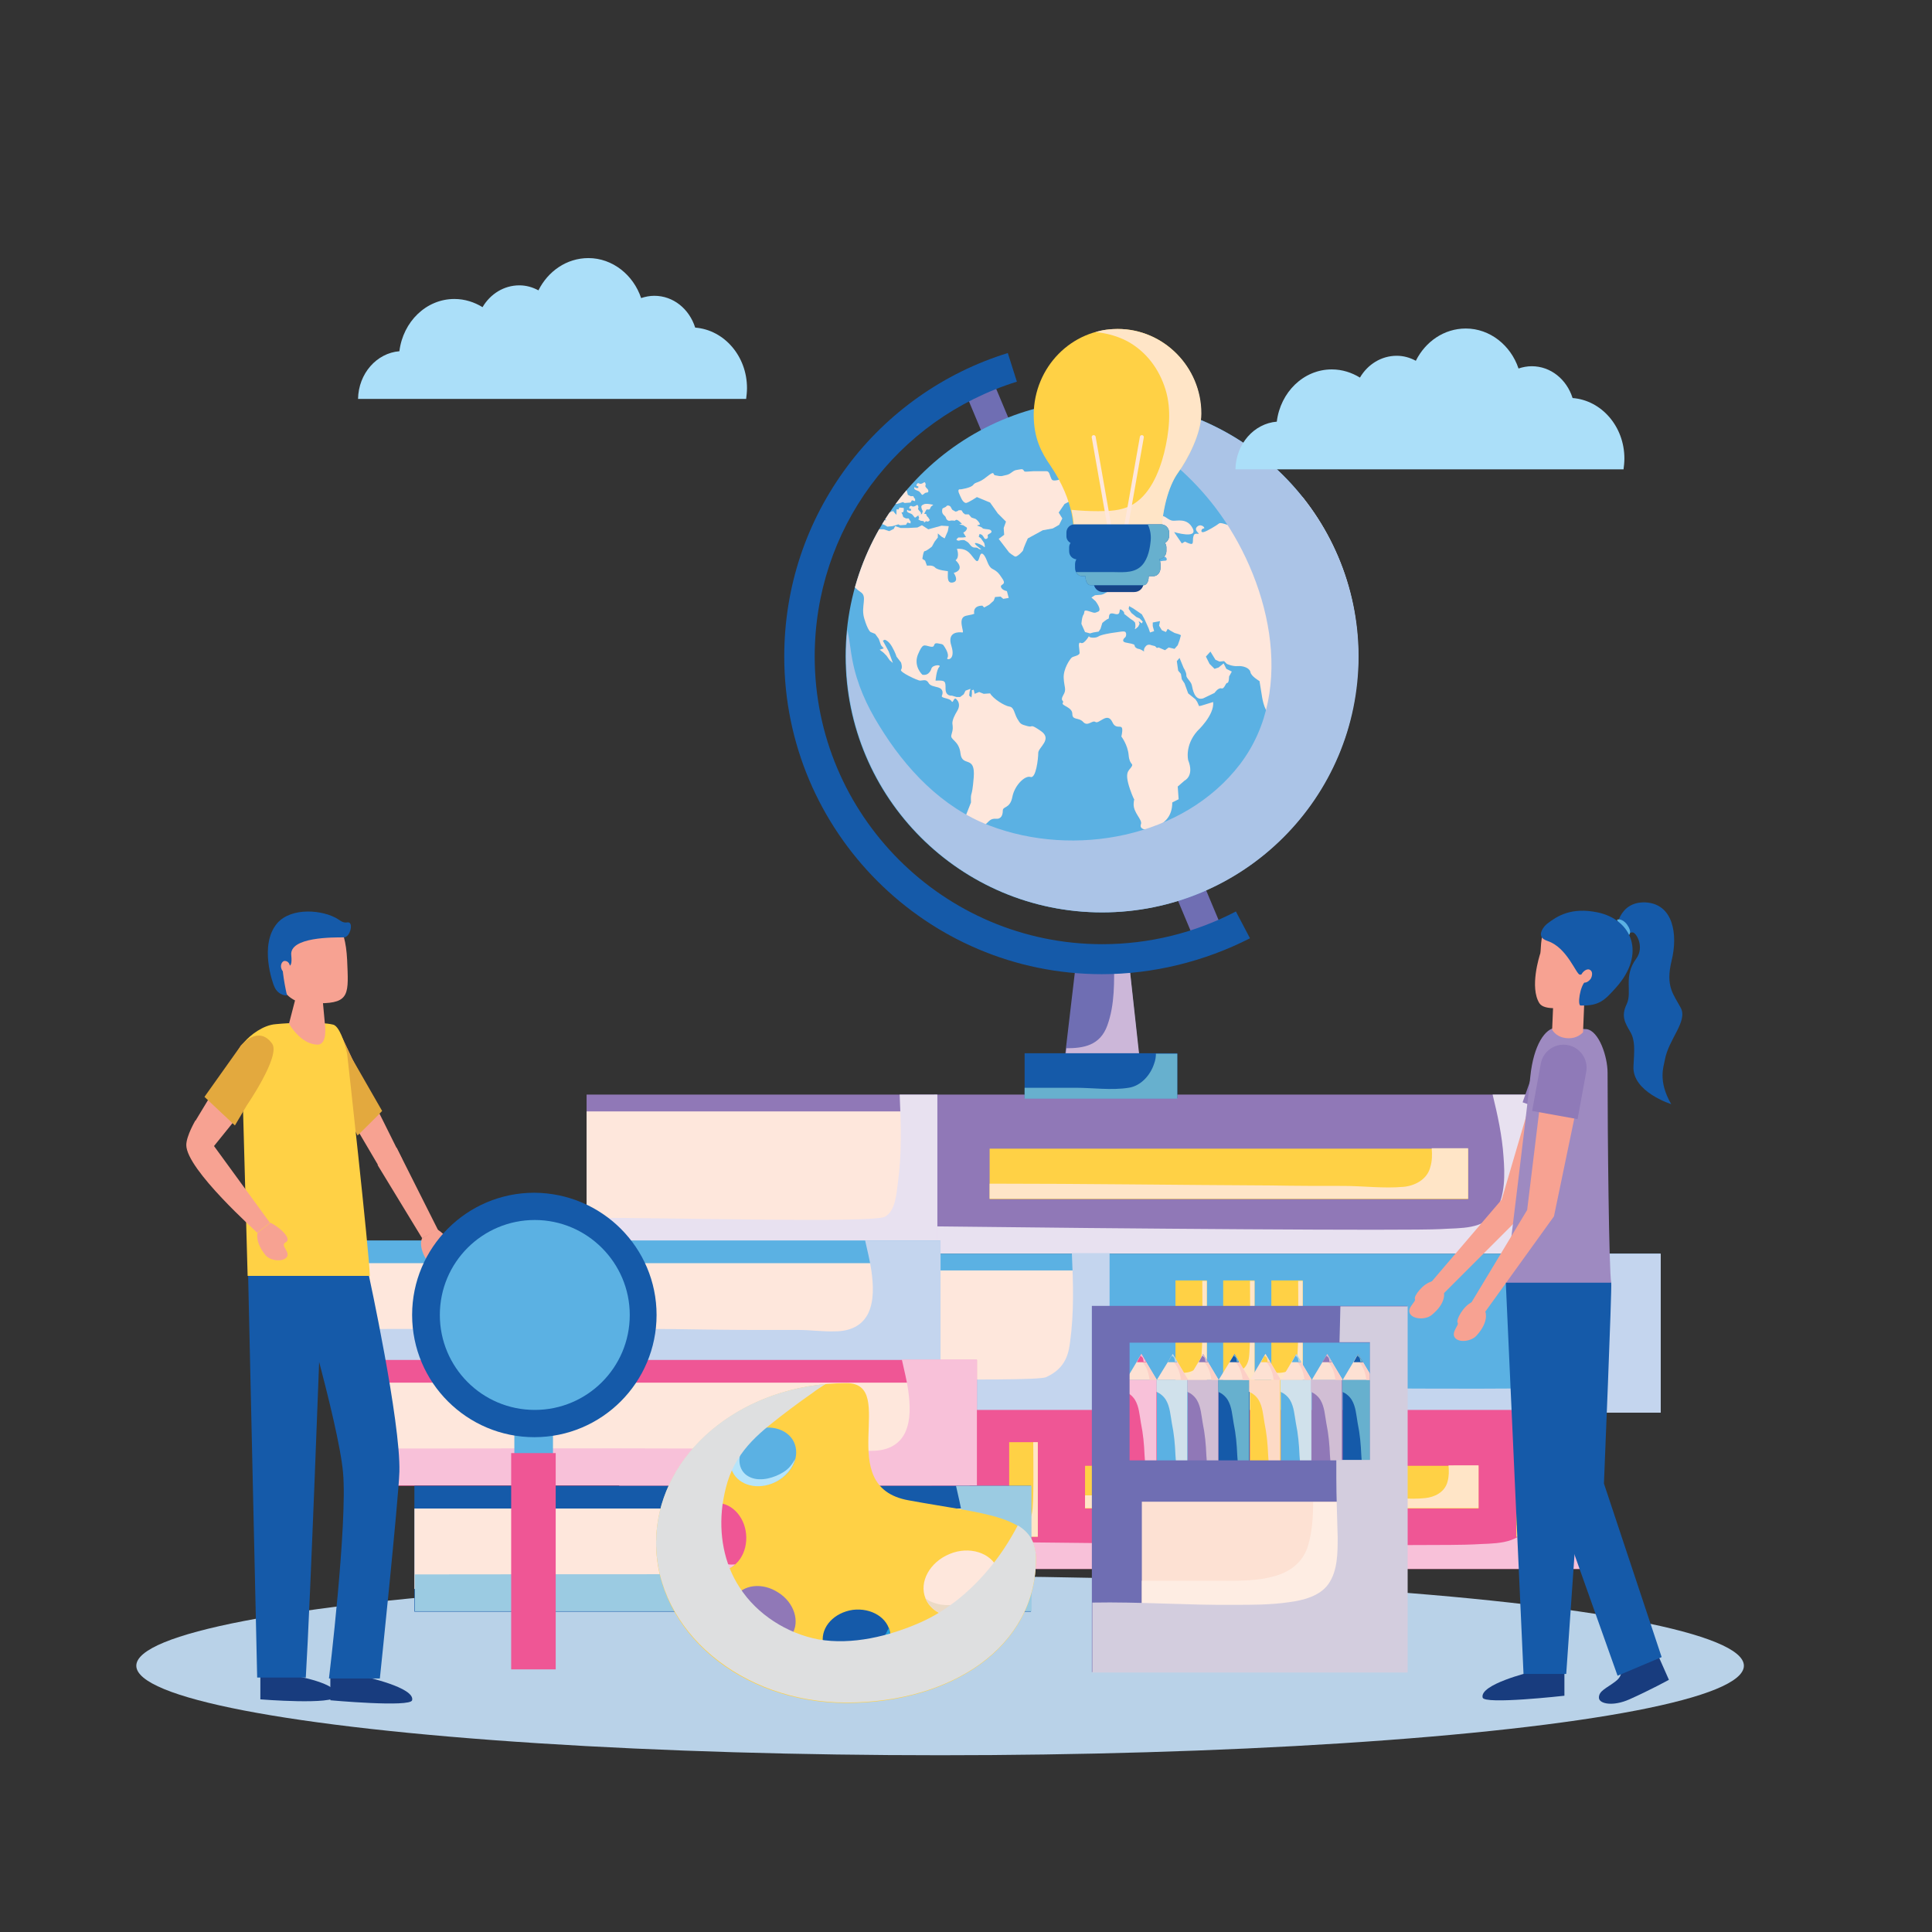 <?xml version="1.0" encoding="utf-8"?>
<!-- Generator: Adobe Illustrator 27.1.1, SVG Export Plug-In . SVG Version: 6.00 Build 0)  -->
<svg version="1.1" id="Capa_1" xmlns="http://www.w3.org/2000/svg" xmlns:xlink="http://www.w3.org/1999/xlink" x="0px" y="0px"
	 viewBox="0 0 425.2 425.2" style="enable-background:new 0 0 425.2 425.2;" xml:space="preserve">
<rect x="0" y="0" width="425.2" height="425.2" fill="#333333" stroke="none"/>
<style type="text/css">
	.st0{fill:#B9D2E8;}
	.st1{fill:#9078B7;}
	.st2{fill:#E8E1F0;}
	.st3{fill:#FFD145;}
	.st4{fill:#FFE5C7;}
	.st5{fill:#FEE7DC;}
	.st6{fill:#5BB1E3;}
	.st7{fill:#C4D5EE;}
	.st8{fill:#EF5695;}
	.st9{fill:#F8C1D9;}
	.st10{fill:#155AA9;}
	.st11{fill:#9BCBE2;}
	.st12{fill:#183C7E;}
	.st13{fill:#F7A292;}
	.st14{fill:#E3A93E;}
	.st15{fill:#8F7AB8;}
	.st16{fill:#9E8AC1;}
	.st17{fill:#6F6EB3;}
	.st18{fill:#CCB7D9;}
	.st19{clip-path:url(#SVGID_00000076586971766436820170000015967814140432964538_);}
	.st20{fill:#67B0CE;}
	.st21{fill:#ABC4E7;}
	.st22{fill:#164488;}
	.st23{fill:none;stroke:#FEE7DC;stroke-width:0.874;stroke-linecap:round;stroke-linejoin:round;stroke-miterlimit:10;}
	.st24{fill:#EBDAC6;}
	.st25{fill:#B6E4FA;}
	.st26{fill:#F9C5DC;}
	.st27{fill:#D2ACD1;}
	.st28{fill:#249FDA;}
	.st29{fill:#DEDFE0;}
	.st30{fill:#FDE1D3;}
	.st31{fill:#FCCFC6;}
	.st32{fill:#6B9DC1;}
	.st33{fill:#D0E1EB;}
	.st34{fill:#B3D7E9;}
	.st35{fill:#D1BED4;}
	.st36{fill:#FDDAC6;}
	.st37{fill:#FEEDE3;}
	.st38{fill:#D3CDDE;}
	.st39{fill:#ABDFF9;}
</style>
<g>
	<ellipse class="st0" cx="206.9" cy="366.6" rx="176.9" ry="19.7"/>
	<g>
		<g>
			<g>
				<g>
					<rect x="205.6" y="240.9" class="st1" width="139.4" height="35"/>
					<path class="st2" d="M328.5,240.9c1.1,4.5,2.1,9.1,2.4,13.7c0.3,3.8,0.4,8.5-1.7,11.9c-2.6,4.2-7.7,3.7-12.1,4
						c-7,0.4-70.7-0.1-111.5-0.6v6h139.4v-35H328.5z"/>
				</g>
				<g>
					<rect x="217.8" y="252.8" class="st3" width="105.3" height="11.1"/>
					<path class="st4" d="M315.1,252.8c0.1,1.3,0.1,2.7-0.3,4c-0.7,2.9-3.6,4.2-5.9,4.4c-4.4,0.4-8.9-0.2-13.2-0.2
						c-5.3,0-10.5,0-15.8-0.1c-20.7-0.1-41.4-0.4-62.1-0.4v3.3h105.3v-11.1H315.1z"/>
				</g>
				<rect x="129.1" y="240.9" class="st1" width="77.1" height="35"/>
				<rect x="129.1" y="244.6" class="st5" width="72.5" height="27.6"/>
				<path class="st2" d="M198,240.9c0.3,6.5,0.5,13-0.4,19.5c-0.3,2.2-0.5,6.2-2.9,7.4c-2.7,1.4-46.7,0.2-65.5,0.2v7.9h77.1v-35H198
					z"/>
			</g>
			<g>
				<g>
					<rect x="242.2" y="275.9" class="st6" width="123.2" height="35"/>
					<path class="st7" d="M349,275.9c1.1,4.5,2.1,9.1,2.4,13.7c0.3,3.8,0.4,8.5-1.7,11.9c-2.6,4.2-7.7,3.7-12.1,4
						c-6.1,0.3-55.7,0-95.3-0.4v5.8h123.2v-35H349z"/>
				</g>
				<g>
					<g>
						<rect x="258.7" y="281.8" class="st3" width="6.9" height="23"/>
						<path class="st4" d="M264.6,281.8c0,3.4,0.2,15.2-0.3,17.4c-0.7,2.9-3.1,3.1-5.6,2.9v2.8h6.9v-23H264.6z"/>
					</g>
					<g>
						<rect x="269.2" y="281.8" class="st3" width="6.9" height="23"/>
						<path class="st4" d="M275.1,281.8c0,3.4,0.2,15.2-0.3,17.4c-0.7,2.9-3.1,3.1-5.6,2.9v2.8h6.9v-23H275.1z"/>
					</g>
					<g>
						<rect x="279.8" y="281.8" class="st3" width="6.9" height="23"/>
						<path class="st4" d="M285.7,281.8c0,3.4,0.2,15.2-0.3,17.4c-0.7,2.9-3.1,3.1-5.6,2.9v2.8h6.9v-23H285.7z"/>
					</g>
				</g>
				<rect x="153.6" y="275.9" class="st6" width="90.6" height="35"/>
				<rect x="153.6" y="279.6" class="st5" width="86" height="27.6"/>
				<path class="st7" d="M235.9,275.9c0.3,6.5,0.5,13-0.4,19.5c-0.3,2.2-0.8,5.7-5.3,7.7c-2.8,1.2-57.8-0.1-76.6-0.2v7.9h90.6v-35
					H235.9z"/>
			</g>
			<g>
				<g>
					<rect x="212.8" y="310.3" class="st8" width="139.4" height="35"/>
					<path class="st9" d="M335.7,310.3c1.1,4.5,2.1,9.1,2.4,13.7c0.3,3.8,0.4,8.5-1.7,11.9c-2.6,4.2-7.7,3.7-12.1,4
						c-7,0.4-70.7-0.1-111.5-0.6v6h139.4v-35H335.7z"/>
				</g>
				<rect x="136.3" y="310.3" class="st8" width="77.1" height="35"/>
				<rect x="136.3" y="314" class="st5" width="72.5" height="27.6"/>
				<path class="st9" d="M205.1,310.3c0.3,6.5,0.5,13-0.4,19.5c-0.3,2.2-0.5,6.2-2.9,7.4c-2.7,1.4-46.7,0.2-65.5,0.2v7.9h77.1v-35
					H205.1z"/>
				<g>
					<rect x="238.8" y="322.6" class="st3" width="86.6" height="9.4"/>
					<path class="st4" d="M318.8,322.6c0.1,1.1,0.1,2.3-0.2,3.4c-0.6,2.5-3,3.5-4.9,3.7c-3.6,0.4-7.3-0.2-10.9-0.2
						c-4.3,0-8.7,0-13-0.1c-17-0.1-34-0.3-51-0.3v2.8h86.6v-9.4H318.8z"/>
				</g>
				<g>
					<rect x="222.1" y="317.4" class="st3" width="6.3" height="20.8"/>
					<path class="st4" d="M227.4,317.4c0,3.1,0.2,13.7-0.3,15.7c-0.6,2.6-2.8,2.8-5,2.6v2.5h6.3v-20.8H227.4z"/>
				</g>
				<g>
					<rect x="333.7" y="317.4" class="st3" width="6.3" height="20.8"/>
					<path class="st4" d="M339.1,317.4c0,3.1,0.2,13.7-0.3,15.7c-0.6,2.6-2.8,2.8-5,2.6v2.5h6.3v-20.8H339.1z"/>
				</g>
			</g>
		</g>
		<g>
			<g>
				<rect x="71.2" y="273" class="st6" width="135.7" height="27.7"/>
				<rect x="71.2" y="278" class="st5" width="127.6" height="17.7"/>
				<path class="st7" d="M190.4,273c0.5,2.3,1.1,4.6,1.4,6.8c0.4,3,0.6,6.4-0.7,9.2c-1.4,2.9-4.2,4-7.3,4c-2.7,0.1-5.3-0.3-8-0.3
					c-2.9,0-5.9,0-8.8,0c-6.5,0-13.1-0.1-19.6-0.2c-25.4-0.1-50.8,0-76.1,0v8.1h135.7V273H190.4z"/>
			</g>
			<g>
				<rect x="79.3" y="299.3" class="st8" width="135.7" height="27.7"/>
				<rect x="79.3" y="304.3" class="st5" width="127.6" height="17.7"/>
				<path class="st9" d="M198.5,299.3c0.5,2.3,1.1,4.6,1.4,6.8c0.4,3,0.6,6.4-0.7,9.2c-1.4,2.9-4.2,4-7.3,4c-2.7,0.1-5.3-0.3-8-0.3
					c-2.9,0-5.9,0-8.8,0c-6.5,0-13.1-0.1-19.6-0.2c-25.4-0.1-50.8,0-76.1,0v8.1H215v-27.7H198.5z"/>
			</g>
			<g>
				<rect x="91.2" y="327" class="st10" width="135.7" height="27.7"/>
				<rect x="91.2" y="332" class="st5" width="127.6" height="17.7"/>
				<path class="st11" d="M210.4,327c0.5,2.3,1.1,4.6,1.4,6.8c0.4,3,0.6,6.4-0.7,9.2c-1.4,2.9-4.2,4-7.3,4c-2.7,0.1-5.3-0.3-8-0.3
					c-2.9,0-5.9,0-8.8,0c-6.5,0-13.1-0.1-19.6-0.2c-25.4-0.1-50.8,0-76.1,0v8.1h135.7V327H210.4z"/>
			</g>
		</g>
		<g>
			<g>
				<g>
					<g>
						<g>
							<path class="st12" d="M80.2,369h-7.5v5.2c0,0,17.6,1.6,18,0C91.4,371.4,80.2,369,80.2,369z"/>
						</g>
					</g>
				</g>
			</g>
			<g>
				<g>
					<g>
						<g>
							<path class="st12" d="M64.8,368.8h-7.5v5.2c0,0,16.2,1.3,16.7-0.7C74.9,370.5,64.8,368.8,64.8,368.8z"/>
						</g>
					</g>
				</g>
			</g>
			<path class="st10" d="M81.1,280.3H64.8c0,0,9.7,32.6,10.7,43.8c1,11.3-3.1,45.3-3.1,45.3h11.2c0,0,4.1-39.2,4.3-45.5
				C88.2,312.9,81.1,280.3,81.1,280.3z"/>
			<path class="st10" d="M78.9,280.3H54.6l2,88.9l10.7,0c1-16.2,3.2-76.6,3.2-76.6L78.9,280.3z"/>
			<path class="st13" d="M94.2,277.8c1,1.4,3.7,2.1,4.8,1.1c1.1-1.1-1.3-2.9,0.2-3.5c1.7-0.6-1.3-3.8-2.9-4.8l-3.3,1.8
				C92.9,272.3,91.8,274.3,94.2,277.8z"/>
			<polygon class="st13" points="83.2,256.4 88.5,255.1 77.5,233 75,227.7 69.2,232.6 			"/>
			<path class="st14" d="M84.1,244.5L77.5,233l-2.5-5.3l-5.8,4.9l9.5,17.3C80.3,248.3,82.6,246.1,84.1,244.5z"/>
			<polygon class="st13" points="83.1,256.4 87.3,252.6 96.4,270.7 92.9,272.5 			"/>
			<path class="st3" d="M73.3,225.5c-2.9-0.7-9.6-0.4-12.6-0.1c-2.8,0.2-5.6,2.4-6.9,3.9c-0.2,0.2-0.7,0.9-0.7,0.9l1.4,50.6h26.9
				c-0.2-5.9-5-48.9-5-48.9S75.1,225.9,73.3,225.5z"/>
			<path class="st13" d="M65,219.9l-1.4,5.4c0,0,2.6,4.6,6.3,4.6c2.3,0,1.6-4.6,1.6-4.6l-0.5-5.4H65z"/>
			<path class="st13" d="M68.4,200.9c5,0,7.6,2.3,8,10.4c0.3,7.3,0.7,9.5-6.1,9.5c0,0-4.4-0.1-4.4-0.2c-2.4-0.9-5.2-2.8-5.2-9.8
				C60.6,203,63.1,200.9,68.4,200.9z"/>
			<polygon class="st13" points="53.9,243.8 53.1,230 43,246.7 45.1,254.7 			"/>
			<path class="st14" d="M51.7,247.7l2.6-4.4c0,0,7.5-10.9,5.6-13.6c-3-4.2-6.8,0.3-6.8,0.3L45,241.4L51.7,247.7z"/>
			<path class="st13" d="M58.4,276.2c1,1.3,3.8,1.6,4.7,0.5c0.9-1.2-1.6-2.6-0.2-3.3c1.5-0.8-1.6-3.5-3.4-4.3l-2.8,2.2
				C56.7,271.3,56,273.2,58.4,276.2z"/>
			<path class="st10" d="M61,203.2c-4,4.7-1,13.2-0.6,14c0.9,2,2.8,1.9,2.8,1.9c-0.3-0.8-1.4-6.9-0.9-7c0.5-0.1,2.2,2,1.8-1.9
				c-0.4-4,9.2-3.9,11.6-3.9c1.4,0,2.2-3.5,0.8-3.3c-1.1,0.2-1.7-0.5-2.1-0.7C71.1,200.2,64.1,199.6,61,203.2z"/>
			<path class="st13" d="M41,252c0-2,2-5.4,2-5.4l16.4,22.5l-2.8,2.2C56.7,271.3,41,257.4,41,252z"/>
			<path class="st13" d="M63.8,212.6c0.2,0.7-0.1,1.4-0.6,1.6c-0.5,0.1-1.1-0.4-1.3-1.1c-0.2-0.7,0.1-1.4,0.6-1.6
				C63.1,211.4,63.7,211.8,63.8,212.6z"/>
		</g>
		<g>
			<g>
				<g>
					<g>
						<g>
							<path class="st12" d="M336.8,368h7.5v5.2c0,0-17.7,2-18,0.4C325.6,370.7,336.8,368,336.8,368z"/>
						</g>
					</g>
				</g>
			</g>
			<g>
				<g>
					<g>
						<g>
							<path class="st12" d="M356.8,368.1l8.2-3.6l2.3,5.2c0,0-4.2,2.3-8.7,4.3c-3.6,1.6-6.6,1-6.7-0.3c-0.1-1.6,1.8-2.2,3.7-3.7
								C356.8,369.1,356.8,368.1,356.8,368.1z"/>
						</g>
					</g>
				</g>
			</g>
			<g>
				<path class="st13" d="M315.1,289.4c-1.3,1.1-4.1,1-4.8-0.3c-0.7-1.3,1.4-2.6,1.1-3.2c-0.3-0.6,1.7-3.4,3.8-3.9l2.6,2.6
					C317.8,284.6,318.3,286.8,315.1,289.4z"/>
				<polygon class="st13" points="317.7,284.7 314.7,282.5 330.5,264 338.9,235.4 346.5,239.1 336.1,266.3 				"/>
				<path class="st15" d="M344.7,246l3.5-9.9c0.9-2.6-0.4-5.5-3.1-6.5c-2.6-0.9-5.5,0.4-6.5,3.1l-3.5,9.9L344.7,246z"/>
			</g>
			<path class="st10" d="M355.7,204.8c0,0,0.3-6.4,6.4-6.2c6.2,0.3,7.2,7.1,5.8,12.8c-1.4,5.7,0.4,7.4,2,10.4
				c1.6,3-2.7,6.9-3.5,11.5c-0.2,1.3-1.6,4.5,1.4,9.7c0,0-8.6-2.7-8.3-8.3c0.2-3.6,0.4-5.7-0.7-7.6c-1.1-1.9-2.1-3.4-0.8-6.1
				c1.3-2.7-0.8-6.1,2.1-10c1.9-2.6,0-5.8-0.8-5.8c-1.1,0-1.9,0.9-1.9,0.9L355.7,204.8z"/>
			<path class="st6" d="M355.9,202.4c0,0,1.1-0.4,2.2,1.1c1.2,1.7,0.4,2.3,0.4,2.3S356.6,205.1,355.9,202.4z"/>
			<g>
				<g>
					<path class="st10" d="M331.4,282.3l3.9,86.1l9.4,0c0,0,5.8-83.6,6-86.1H331.4z"/>
				</g>
			</g>
			<path class="st16" d="M354.6,282.3c-0.5-2.6-0.8-32.7-0.8-46.2c0-3.6-1.9-9.2-4.6-9.6l-6.7-0.3c-2.4,0-5,3.8-5.7,10.7
				c-0.7,7.4-5,41.8-5.4,45.5H354.6z"/>
			<path class="st13" d="M348.7,219.8l-0.3,7.4c-0.6,0.6-1.6,1.3-3.1,1.3c-2.5,0-3.5-1.5-3.7-1.9l0.3-7.1L348.7,219.8z"/>
			<path class="st13" d="M357.6,205.7c-3-4.4-8.3-5.4-12.5-4.3c-3.1,0.8-4.7,3.2-5.4,4.4c-0.1,0-0.2,0-0.2,0
				c-0.1,0.2-0.1,0.5-0.2,0.8l0,0l0,0c-0.2,1.2-0.2,2.8-0.3,3.2c-0.2,0.6-2.4,7.5-0.2,11c1.1,1.7,5.5,1,8.3,0.6
				C355.6,220.3,360.6,210.2,357.6,205.7z"/>
			<path class="st10" d="M351.6,200.8c-5.8-1.2-8.9,0.8-11.1,2.5c-1,0.8-1.6,2.1-1.3,2.7v0c0,0,0,0.6,1.4,1.1
				c4.3,1.4,6.3,7.4,7.1,7.4c1.1,0.1,1.5-1.5,2.3-0.8c0.6,0.4-0.1,1.6-1,2.2c-1.3,1-1.9,5.5-1.1,5.4c4.1,0.1,5.3-1.2,7.8-4
				C362.3,209.9,359.2,202.4,351.6,200.8z"/>
			<g>
				<path class="st13" d="M325,293.9c-1.1,1.3-3.9,1.7-4.8,0.5c-0.9-1.2,1-2.8,0.6-3.3c-0.4-0.6,1.2-3.6,3.1-4.5l3,2.1
					C326.9,288.7,327.8,290.8,325,293.9z"/>
				<polygon class="st13" points="326.8,288.8 323.5,287.2 336.1,266.3 339.7,236.8 347.9,239.3 342,267.7 				"/>
				<path class="st15" d="M347.2,246.3l1.9-10.4c0.5-2.7-1.3-5.4-4.1-5.9c-2.7-0.5-5.4,1.3-5.9,4.1l-1.9,10.4L347.2,246.3z"/>
			</g>
			<path class="st10" d="M353,326.5l-0.1-0.1L353,326.5c0-0.1,1.8-43.4,1.6-44.2h-23.2l5.4,14.3l4.3,30.3l14.9,41.9l9.7-4.1
				L353,326.5z"/>
			<path class="st13" d="M350.1,215.4c-0.5,0.7-1.3,1.1-1.8,0.7c-0.5-0.3-0.6-1.2-0.1-1.9c0.5-0.7,1.3-1.1,1.8-0.7
				C350.5,213.8,350.5,214.7,350.1,215.4z"/>
		</g>
		<g>
			<g>
				<g>
					
						<rect x="237.4" y="78.5" transform="matrix(0.922 -0.386 0.386 0.922 -37.377 104.147)" class="st17" width="6.6" height="133.2"/>
				</g>
			</g>
			<polygon class="st17" points="251.2,237.4 233.8,237.4 236.9,211.1 248.4,211.1 			"/>
			<path class="st18" d="M248.4,211.1h-3.2c0,4.9,0.2,9.9-1.5,14.6c-1.6,4.4-5.2,5-9,5l-0.8,6.7h17.4L248.4,211.1z"/>
			<g>
				<path class="st10" d="M242.5,214.4c-38.6,0-69.9-31.4-69.9-69.9c0-15.2,4.8-29.7,13.9-41.9c8.8-11.8,21.3-20.6,35.3-24.9l2,6.3
					c-26.6,8.3-44.5,32.6-44.5,60.5c0,34.9,28.4,63.3,63.3,63.3c10.3,0,20.4-2.5,29.4-7.2l3.1,5.9
					C265.1,211.6,253.8,214.4,242.5,214.4z"/>
			</g>
			<g>
				<defs>
					<path id="SVGID_1_" d="M298.9,144.4c0,31.1-25.2,56.4-56.4,56.4c-31.1,0-56.4-25.2-56.4-56.4c0-31.1,25.2-56.4,56.4-56.4
						C273.6,88.1,298.9,113.3,298.9,144.4z"/>
				</defs>
				<use xlink:href="#SVGID_1_"  style="overflow:visible;fill:#5BB1E3;"/>
				<clipPath id="SVGID_00000179619112470055296000000003880054936347198898_">
					<use xlink:href="#SVGID_1_"  style="overflow:visible;"/>
				</clipPath>
				<g style="clip-path:url(#SVGID_00000179619112470055296000000003880054936347198898_);">
					<path class="st5" d="M173.8,123.3l1,0.4l1.1-0.3l0.5,0.4l0.9-1.1l2.3-0.4l1.1,0.2c0,0,1.1,0.1,1.4,0.2c0.3,0.1,2.2,0.7,2.6,1.8
						c0.4,1.1,1.2,2.1,1.2,2.1s1.9,2.7,3.5,3.7c1.6,1,0,3.1,0.8,5.8c0.8,2.7,1.4,3,1.4,3l1,0.4l0.8,1.1l0.5,1.4l0.6,0.7l-0.9,0.3
						l0.8,0.6l0.7,0.7l0.7,1l0.7,0.6l-0.9-2.5l-1.3-2.4l0.4-0.2c0,0,0.8,0.1,1.6,1.5c0.8,1.4,1,2.2,1,2.2l1,1.3c0,0,0.4,1.1,0,1.6
						c-0.4,0.5,3.7,2.4,4.2,2.4c0.5,0,1.3-0.4,1.8,0.4c0.4,0.8,1.2,0.8,2.2,1.1c1,0.3,1.1,1.1,0.8,1.8c-0.3,0.6,1.7,0.5,2.1,1.2
						c0.4,0.7,0.5-1.1,1.1-0.4c0.6,0.6,0.8,1.5,0.2,2.5c-0.6,1-1.1,2-1.1,2.8c0.1,0.8,0.2,1.2-0.2,2.5c-0.4,1.2,1.7,1.2,2,4.2
						c0.4,3,3.3,0.2,2.9,5.2c-0.4,5-0.7,2.7-0.6,5.5l-1.1,2.8l0.1,1.4l-0.4,1.1l-0.3,1.2v1l-0.4,1.8v1.8v0.8c0,0,1.6,3.3,4.7,2.4
						c0,0-0.7-0.8-1.2-1.8c0,0-0.9-1.6,0-1.5c0.9,0.1,0.1-1.4,1-1.7c0.9-0.3-1.3-0.8,0.1-2.1c1.4-1.3-0.4-1.4,0.5-2.2
						c1-0.8,1.2-1.5,2.5-1.4c1.2,0.1,1.5-0.9,1.5-1.8c0-1,1.6-0.4,2.1-3c0.5-2.6,2.8-4.8,4-4.4c1.2,0.4,1.7-4,1.7-5.3
						c0-1.2,3.2-3,0.6-4.8c-2.6-1.8-1.6-0.7-3-1.1c-1.4-0.4-1.5-0.4-2.2-1.6c-0.7-1.2-0.7-2.6-1.8-2.7c-1.1-0.2-3.5-1.7-4.2-2.9
						l-1.4,0.1l-1-0.4l-1,0.4l-0.2-0.9l-0.4,0.1v0.8l-0.1,0.8l-0.5-0.4l0.1-0.9l0.2-0.6l-1.1,0.4l-0.4,0.8l-0.8,0.6h-0.8l-1-0.3
						c0,0-1.4,0.2-1.4-1.5c0-1.7,0-1.9-2.2-1.8c0,0,0.2-2.4,0.8-3c0.6-0.6-1.4-0.5-1.7,0.3c0,0-0.4,1.7-2,1.4c0,0-2-1.8-1-4.4
						c1.1-2.6,1.3-2.1,2.7-1.8c1.4,0.3,0.4-0.9,1.7-0.7c1.2,0.2,1.1,0.2,1.5,0.8c0.4,0.6,1,1.8,0.6,2.4c-0.4,0.5,1.9,0.7,0.9-2.6
						c-1.1-3.3,1.8-3.1,2.4-3c0.6,0.1-1.3-3.3,0.9-3.7c2.2-0.4,1.7-0.5,1.7-0.5s-0.4-1.7,1.8-1.7l0.4,0.4l1.1-0.6l1-0.9l0.3-0.8
						l1.2-0.1l0.6,0.5l1.2-0.2l-0.4-1.5c0,0-1.1-0.2-1.3-0.9c-0.2-0.7,1.2-0.4,0.4-1.7c-0.8-1.2-1.1-1.7-2.3-2.3
						c-1.1-0.6-1.1-2.3-2-3.2c-1-0.9-0.7,2.3-1.7,1.3c-1-1-1.5-2.7-4.1-2.5c0,0,0.7,1.8-0.3,2.5c0,0,2.3,2-0.4,2.8
						c0,0,1.3,1.8-0.2,2.1c-1.5,0.3-1-1.8-1.1-2.5c0,0-2.3-0.2-2.8-0.8c-0.5-0.6-1.8-0.4-1.8-0.4l-0.4-1.1l-0.6-0.4
						c0,0,0.2-1.7,0.5-1.7c0.4,0,1.6-1,1.6-1l0.6-1.1l0.7-0.9v-0.9l0.8,0.7l0.7,0.4l0.7-1.6l0.2-1.1l-1.6-0.1l-2.9,0.8l-1.4-0.9
						l-1,0.5l-2,0.1h-1.7l-1.2-0.4l-0.3,0.6l-1,0.5l-1.2-0.4h-1l0.1-0.5l-0.7-0.5l-0.7-0.3l-0.8-0.2l-0.9-0.4l-0.7,0.3
						c0,0-1.2,0.4-1.9-1.1c0,0-3.7,1.3-4.4,1.2c-0.7-0.1-8.2-0.9-8.7-1.8c-0.5-0.9-1.2,0.2-2.1,0.9c-0.9,0.7-1.1,1.4-2.1,1.5
						c-1.1,0.1,2,1.2,2.6,1.8c0.5,0.5-3-0.7-3.1,0.4c-0.1,1.1,1.9,1,3.2,1.1c1.2,0.2-0.5,0.8-1.4,0.7c-0.9-0.1-0.8,1.7-0.8,1.7
						l0.8,0.9L173.8,123.3z"/>
					<path class="st5" d="M198.8,113.8l0.6,0.3h0.6l0.2,0.4l0.2,0.2l0,0.5l-0.7-0.2l-0.3,0.5l-1.3,0.1l-0.4-0.2l-0.6,0.2l-0.7,0.2
						l-1.1,0.1l-0.7-0.4l-0.3-0.1l-1-0.3l-0.5-0.4c0,0,1.5-0.3,2.1-0.2c0.5,0.1-0.1-0.6-2.2-0.4l0.6-0.4l-0.7-0.4l0-0.4l0.4-0.5
						l1-0.1l0.4-0.3l0.2,0.4h0.7l0.6,0.4l0.2-0.2l0.5-0.1l0.3,0.4l0.4,0.4v-1v-0.2h0.5l0.1-0.4l1,0.1l0,0.5l-0.1,0.4l-0.4,0.1
						l0.2,0.4L198.8,113.8z"/>
					<path class="st5" d="M191.1,110.9c0,0,1,0.4,1.6,0.2c0.6-0.2,1.6,0.6,1.2,0.7c-0.4,0.1-1.5,0.2-1.8,0.7
						c-0.3,0.6-0.5,0.3-0.5,0.3l0,0.4l-0.5,0.2l-0.5,0.3l-0.6-0.5l-1-0.2l0.6-0.8l0.3-0.3l0.2-0.5l-0.5-0.4L191.1,110.9z"/>
					<path class="st5" d="M200.5,112v0.4H200l-0.3-0.2c0,0-0.4,0.4,0.4,0.7c0.8,0.3,0.6,0.3,0.9,0.6c0.2,0.2,0.3,0.6,0.6,0.3
						c0.3-0.2,0.4-0.4,0.8-0.4c0.4,0,0.4-0.5,0.1-0.8c-0.2-0.2-0.6-0.6-0.4-0.8c0.1-0.2-0.1-0.9-0.4-0.6c-0.3,0.2-0.7,0.4-1,0.2
						c-0.3-0.2-0.6,0.1-0.6,0.4C200.1,112,200.5,112,200.5,112z"/>
					<path class="st5" d="M202.1,107v0.4h-0.5l-0.3-0.2c0,0-0.4,0.4,0.4,0.7c0.8,0.3,0.6,0.3,0.9,0.6c0.2,0.2,0.3,0.6,0.6,0.3
						c0.3-0.2,0.4-0.4,0.8-0.4c0.4,0,0.4-0.5,0.1-0.8c-0.2-0.2-0.6-0.6-0.4-0.8c0.1-0.2-0.1-0.9-0.4-0.6c-0.3,0.2-0.7,0.4-1,0.2
						c-0.3-0.2-0.6,0.1-0.6,0.4C201.7,107.1,202.1,107,202.1,107z"/>
					<path class="st5" d="M204.2,114.8c0,0,0.5-0.2,0.4-0.4c-0.1-0.2-0.3-0.5-0.3-0.5l-0.3-0.3l-0.2-0.5h-0.4l0.3-0.6
						c0,0,0.2-0.4,0.3-0.4c0.1,0.1,0.6,0,0.6,0l0.3-0.6l0.5-0.4c0,0-1.6-0.4-2.1-0.1c-0.5,0.2-0.6,0.4-0.5,0.8
						c0.1,0.4,0.3,0.7,0.3,0.7l-0.2,0.6l-0.4,0.2l-0.4,0.2l0.2,0.5l-0.2,0.3l0.5,0.3l0.7,0.1l0.1,0.3l0.4-0.3L204.2,114.8z"/>
					<path class="st5" d="M199.8,108.9l0.6,0.3h0.6l0.2,0.4l0.2,0.2l0,0.5l-0.7-0.2l-0.3,0.5l-1.3,0.1l-0.4-0.2l-0.6,0.2l-0.7,0.2
						l-1.1,0.1l-0.7-0.4l-0.3-0.1l-1-0.3l-0.5-0.4c0,0,1.5-0.3,2.1-0.2c0.5,0.1-0.1-0.6-2.2-0.4l0.6-0.4l-0.7-0.4l0-0.4l0.4-0.5
						l1-0.1l0.4-0.3l0.2,0.4h0.7l0.6,0.4l0.2-0.2l0.5-0.1l0.3,0.4l0.4,0.4v-1V107h0.5l0.1-0.4l1,0.1l0,0.5l-0.1,0.4l-0.4,0.1
						l0.2,0.4L199.8,108.9z"/>
					<path class="st5" d="M188.5,106.3v0.4H188l-0.3-0.2c0,0-0.4,0.4,0.4,0.7c0.8,0.3,0.6,0.3,0.9,0.6c0.2,0.2,0.3,0.6,0.6,0.3
						c0.3-0.2,0.4-0.4,0.8-0.4c0.4,0,0.4-0.5,0.1-0.8c-0.2-0.2-0.6-0.6-0.4-0.8c0.1-0.2-0.1-0.9-0.4-0.6c-0.3,0.2-0.7,0.4-1,0.2
						c-0.3-0.2-0.6,0.1-0.6,0.4C188.1,106.3,188.5,106.3,188.5,106.3z"/>
					<path class="st5" d="M192.2,109.1c0,0,0.5-0.2,0.4-0.4c-0.1-0.2-0.3-0.5-0.3-0.5L192,108l-0.2-0.5h-0.4l0.3-0.6
						c0,0,0.2-0.4,0.3-0.4c0.1,0.1,0.6,0,0.6,0l0.3-0.6l0.5-0.4c0,0-1.6-0.4-2.1-0.1c-0.5,0.2-0.6,0.4-0.5,0.8
						c0.1,0.4,0.3,0.7,0.3,0.7l-0.2,0.6l-0.4,0.2l-0.4,0.2l0.2,0.5l-0.2,0.3l0.5,0.3l0.7,0.1l0.1,0.3l0.4-0.3L192.2,109.1z"/>
					<path class="st5" d="M212.6,118.2l-0.7,0.1h-0.4h-0.6l-0.4,0.4l0.1,0.2l0.4,0.1l0.4-0.1c0,0,0.7-0.1,0.9,0
						c0.1,0.1,0.2,0.1,0.5,0.3c0.3,0.2,0.5,0.4,0.7,0.7c0.2,0.3,0.6,0.6,0.9,0.6c0.4,0,0.7,0,0.9,0.2c0.2,0.2,0.4,0.2,0.6,0.2
						c0.2,0-1.1-0.8-1.3-1.2c-0.3-0.5,1.4,0.1,1.9,0.6c0.5,0.5,0.1-0.8,0.1-0.8l-0.7-1l-0.5-0.4l0.2-0.6l0.5,0.2
						c0,0,0.3,0.3,0.5,0.7c0.2,0.4,0.7,0.2,0.8-0.1c0.1-0.3-0.3-0.5,0.3-0.8c0.6-0.3,0.7-0.6,0.2-0.9c-0.5-0.2-1.5-0.1-1.7-0.4
						c-0.2-0.3-1.4-0.5-1.1-0.6c0.2-0.1,0.7,0,0.5-0.4c-0.2-0.4-0.6-0.8-0.9-1c-0.3-0.1-0.9-0.3-0.9-0.3l-0.6-0.7h-0.8l-0.4-0.3
						l-0.4-0.6H211l-0.3,0.2l-0.4,0.1l-0.7-0.4c0,0-0.1-0.1-0.3-0.5c-0.1-0.4-0.8-0.6-1-0.3c-0.2,0.3-0.9,0.4-0.9,0.6
						c0,0.2-0.2,0.5,0.1,1.1c0.4,0.5,0.6,0.5,0.7,0.9c0.1,0.4,0.5,0.7,0.9,0.6c0.4-0.1,0.9,0,1,0c0.1,0.1,0.2-0.4,0.7-0.1
						c0.5,0.3,0.9,0.8,0.9,0.8l-0.6,0.1l0.4,0.1l0.5,0.1l0.6,0.4c0,0,0.4,0.1,0.1,0.6c-0.3,0.5-0.7,0.6-0.7,0.6L212.6,118.2z"/>
					<path class="st5" d="M328.5,115.2l-2.4-0.5h-1c0,0,0.1,0.8-0.4,0.9c-0.5,0.2-1.2-0.5-1.3-0.8c-0.1-0.3-0.6-0.5-1.5-0.2
						c-0.9,0.3-2.9,0.6-2.9,0c0-0.6,0-1.2-0.9-1.1c-0.9,0.1-2.6,0.9-2.9,0.7c-0.3-0.3-0.8-1.7-1.3-1.8c-0.5-0.1-1.9-0.3-2.8-0.1
						c-0.9,0.2-1.8,0.9-2.1,1c-0.3,0.1-0.8,0.2-1.1-0.3c-0.4-0.5-1.3-0.3-1.6,0.4c-0.3,0.7-1.9,0.5-1.8-0.1c0.1-0.6,0.4-1.2,0.1-1.7
						c-0.3-0.5-1.2-0.7-1.8-0.6c-0.6,0.1-0.4,0.9-1.4,0.9c-1,0-2.6-0.4-3.4-0.6c-0.8-0.2-1.5,0.9-1.7,0.2c-0.2-0.7,0-1,0.5-1.7
						c0.5-0.7-1.8-2.2-2.3-2.4c-0.5-0.2-1.1-0.2-1.5,0.1c-0.4,0.3-1,0.7-2.1,0.7c-1,0-2.4,0.2-2.5,0.7c-0.1,0.5-0.4,0-1.9,0.5
						c-1.5,0.5-3,0.3-3,1.1c0,0.9-0.3,1.3-1.2,1.3c-0.9,0,0.2,1.2,0.2,1.2s-1.6-0.3-2.3-0.5c-0.7-0.2-0.9-0.6-1.7,0.4
						c-0.8,0.9-1.9,0.9-2.6,0.7c-0.8-0.2-1.5,0.3-0.5,1.9c1,1.6-2.4-1.1-4-1.3c-1.6-0.2,0.9,1.1,0.3,1.5c-0.6,0.4-2.9-0.9-3.4-0.5
						c-0.5,0.4-2.6,1.7-3.4,1.9c-0.8,0.2-0.5-0.8,0-0.8c0.5,0-0.4-1.1-1.3-0.5c-0.9,0.7,0,1.3,0.2,1.6c0.2,0.3-0.9-0.3-1.1,0.5
						c-0.3,0.8,0,1.7-0.4,1.8c-0.4,0.1-1.5-0.5-1.5-0.5l-0.7,0.4l-1.7-2.5c0,0,5.3,1.6,4.1-0.8c-1.2-2.4-3.5-1.6-4.4-1.7
						c-0.9-0.1-1.5-0.9-2.1-1c-0.6-0.1-1.4,0.5-1.4,0.5l-2.5,1.4l-1.1-0.1l-0.5,0.7l-0.5,0.9l-1.1,0.8c0,0-0.5,0.3-0.5,0.9
						c-0.1,0.6-0.2,0.8-0.6,1c-0.4,0.2-0.8,0.8-0.8,0.8s-0.7-0.4-0.9,0.1c-0.3,0.4-0.6,0.6-0.6,0.8c0,0.2-0.2,0.7-0.2,1.1
						c0,0.4,0,0.8,0.3,1.3c0.3,0.4,1.1,0.7,1.4,0.6c0.3-0.1,0.9-1.3,0.9-0.9c0.1,0.4,0.3,1.3,0.3,1.3s0.4,0.3,0.7,0.7
						c0.3,0.4,0,0.8-0.1,1.1c-0.1,0.3,0.9,0,1-0.3c0.1-0.3,1-0.6,1.1-2c0.1-1.4,0.9-0.6,1.1-0.6c0.2,0-0.2-1.1-0.4-1.4
						c-0.3-0.4-0.3-1.5,0.4-1.8c0.8-0.3,1.8-3,2.5-2c0.8,0.9-0.2,1.3-1.1,2.1c-0.9,0.8-0.5,1.2-0.3,1.6c0.2,0.4,0.1,0.6,0.4,0.9
						c0.3,0.3,0.3,0.3,1.1,0.1c0.8-0.2,1.5-0.9,1.9-0.6c0.4,0.3,0.4,0.8-0.1,0.8c-0.5,0-1.2,0.1-1.5,0.4c-0.3,0.3-0.7-0.1-0.4,0.8
						c0.3,0.8-0.1,0.8-0.6,0.4c-0.5-0.4-0.9,0.4-0.7,0.9c0.2,0.5,0.1,0.8-0.5,0.9c-0.6,0.1-0.4,0.6-0.8,0.4
						c-0.4-0.2-0.8-0.1-1.3,0.1c-0.5,0.3-0.8,0.6-1.1,0.3c-0.3-0.3-0.6-0.3-0.8-0.2c-0.2,0.1-0.6,0.3-1,0.1c-0.4-0.1-0.3-1-0.1-1.1
						c0.2-0.1,0.2-0.8,0.2-0.9c0-0.2-0.4-0.9-1-0.2c-0.6,0.8-0.2,1.3-0.2,2c0,0.7-0.2,0.4-0.8,0.5c-0.6,0.1-0.9,0.2-0.9,0.7
						c0,0.5,0.2,0.8-0.2,0.9c-0.4,0.1-0.6,0.3-0.8,0.5c-0.2,0.3,0,0.3-0.6,0.6c-0.6,0.4-1.1,0.4-1.1,0.4L241,131l-0.8,0.5l0.9,0.8
						c0,0,1.5,1.9,0.6,2.3c-0.9,0.4-0.8,0.3-2.1-0.1c-1.3-0.4-0.8,0.2-1.1,0.7c-0.4,0.5-0.5,2.1-0.5,2.1l0.8,1.8l1.1,0.3l0.7-0.2
						l1.2-0.2l0.4-0.6l0.4-1.3c0,0,0.9-0.8,1.3-0.9c0.4-0.1-0.3-1.6,1.4-1.1c1.7,0.5,0.7-1.4,1.5-0.9c0.8,0.5,0.6,0.9,0.6,0.9
						l1.4,1.1l0.6,0.4l0.4,0.4c0,0,0.2,0.8,0,1.3c-0.2,0.5,0.7-0.4,0.7-0.4l0.3-0.6l-0.2-0.6l0.7,0.5l0.2-0.4l-0.7-0.7l-0.7-0.3
						l-1.1-0.9l-0.6-0.9l0.1-0.6l0.9,0.5l1.9,1.3l0.6,1.1l0.9,2l0.3,0.9l0.9-0.3l-0.3-1.1V137l1.6-0.3l-0.2,1l0.6,1l0.9,0.4l0.4-0.7
						l0.6,0.4l0.9,0.5l1,0.3l0.4,0.2l-0.3,1.1l-0.4,1.1l-0.7,0.8l-1.3-0.3l-0.8,0.6l-1.4-0.6l-0.4,0.1l-0.4-0.4l-0.8-0.2
						c0,0-0.8-0.4-1.3,0.3c-0.5,0.6-0.3,1.1-0.3,1.1s-0.8-0.6-1.3-0.6c-0.4-0.1-0.8-0.4-0.8-0.8c-0.1-0.3-1.1-0.4-2-0.6
						c-0.9-0.2-0.4-0.9-0.1-1.1c0.3-0.2,0.4-1.2-0.1-1.3c-0.5-0.1-1.2,0.1-2.1,0.2c-0.9,0.1-3.2,0.5-3.7,0.9c-0.6,0.4-2.3,0.3-2-0.2
						c0.3-0.5-1,2-1.8,1.6c-0.8-0.4-0.3,1.4-0.3,2.1c0.1,0.7-1.3,0.8-1.7,1.1c-0.4,0.3-1.9,2.5-1.8,4.5c0.1,2.1,0.7,2.5-0.1,3.8
						c-0.8,1.4,0.3,1.1-0.1,1.7c-0.4,0.6,2.1,0.9,2.1,2.4c0,1.5,1.4,0.7,2.4,1.8c1,1.1,2-0.5,2.7,0c0.8,0.5,2.6-2.3,3.7,0
						c1,2.3,2.8-0.6,2,3.2c0,0,1.4,1.8,1.6,4.1c0.2,2.3,1.2,1.7,0.6,2.6c-0.6,0.9-1.6,1.1-0.3,4.9c1.3,3.7,0.9,1.2,0.8,3.2
						c-0.1,2,2,3.5,1.6,4.5c-0.4,1.1,1.1,1.6,3.1,0.7c2-0.9,3.8-2.3,3.8-5.5l1.4-0.7l-0.2-2.8l1.5-1.3c0,0,2.2-1,0.8-4.5
						c0,0-0.8-3.2,2-6.4c0,0,3.8-3.5,3.5-6.4l-2.6,0.8l-0.5,0.1l-0.4-0.9l-0.4-0.6l-1.6-1.3l-0.8-2.2l-0.6-0.9l-0.2-1.2l-0.6-0.7
						l-0.3-2.1l0.6-0.7l0.9,2.2c0,0,0.6,0.9,0.6,1.6c-0.1,0.6,1,1.3,1.2,2.2c0.2,0.9,0.6,3.5,2.5,2.9l2.5-1.2c0,0,0.8-1.2,1.5-1
						c0.7,0.2,0.9-1.2,1.3-1.2c0.4,0,0.4-1.4,0.4-1.4l0.6-1.1l-1.2-0.6l-0.6-1.2l-1.1,0.9l-0.9,0.3l-1.1-1.1l-0.8-1.6l1-1.1l1.1,1.8
						l0.9,0.4l1-0.1l0.6,0.6c0,0,1.2,0.6,2.4,0.5c1.2-0.1,2.6,0.4,2.8,1.3c0.1,0.9,2,2,2,2l0.6,3.7c0,0,0.7,4.1,2,3.2
						c1.3-0.9,0.8,0.2,1.1,1c0.3,0.8,1.4,0.2,0.7-1.6c-0.7-1.8-0.8-3.2-0.4-4c0.4-0.8,1.6-0.7,3.5-3c1.9-2.3,3,1.4,3,2.5
						c0,1,2.1,1.3,2.1,4.3c0,3,1.9,3.8,1,4c-0.9,0.2-2.8-2.1-3-1.2c-0.2,0.9,2.4,2,2.5,2.9c0.1,0.9,2.9,3,2.9,3l0.5-1.6l-0.6-0.9
						l-0.9-0.8l0.3-2.1l-1.1-1.5l-0.4-0.7l-0.7-1.4l0.3-1.5c0,0,0.9,0.3,1.2,0.3c0.3,0,0.9,1.4,0.9,1.4l-0.2,0.7l0.8-0.3l0.6-1.2
						l0.8-0.8c0,0,0.4-1.3-1.4-3.3c-1.8-2,1.5-1.6,1.8-1.6c0.3-0.1,2.1-0.7,2.1-0.7s3.2-0.5,3.8-5.5c0,0-0.2-2.6-0.7-2.5
						c-0.5,0.1,0.4-1.5,0.9-1.5s0-1.3,0.6-1.3c0.6,0,2,0.6,2,1.2c0,0.6,0,0.3-0.4,1.3c-0.4,1,1.7,0.1,1.6-0.4
						c-0.1-0.5-0.9-2.8,0.1-3.9c1-1.1,1.5-1.1,2-0.9c0.5,0.2,1.9-4.1,3.2-5.5c1.3-1.5-0.1,2.6-0.1,3.3c0,0.8,1.2,0.2,1.6-0.8
						c0.4-1-0.3-3-0.3-3l-0.5-1.6l-0.7,0.6l-1.2-0.8l-0.9,0.4c0,0-0.1-1.3,1.3-2.3c1.4-1.1,4.5-2.4,6-1.9l0.4,0.4l1.9-0.6l-0.4-0.9
						l0.4-0.9l1.6-0.2l1.2-0.1l0.5,0.4l-2.5,2.4c0,0-1.6,1.6-0.8,4.8l0.3,0.9l1.1-1.5l0.4-0.4v-0.5l0.8-0.1l0.2-0.9l0.3-0.5l0.2-1.2
						l0.3-0.7l0.6-0.8c0,0,0-0.5,1-0.3c1,0.3,1.5,0.4,1.5,0.4l1-1l1.4-0.6l0.7-0.2h0.9c0,0,0.4-0.5,0.1-1.4l0.5-0.9L328.5,115.2z"/>
					<polygon class="st5" points="297.7,163.3 297.9,164 298.5,163.6 298.9,161.9 299.6,161.2 299.9,160.6 299.7,159.6 299.7,158.6 
						300.1,158 299.6,157.2 299.6,156.2 299.1,157.4 298.2,158.3 297,158.6 296.5,159.8 295.6,160.3 295,160.6 295.2,162 
						295.9,163.1 296.7,163.3 297.4,163.2 					"/>
					<path class="st5" d="M307.6,163.7c0,0,3,1.4,1.8,2c-1.2,0.5-0.5,1.1,0.1,1.1c0.6,0,1.5-0.8,1.7-0.2c0.3,0.6,1.2,0.2,1.6,0
						c0.4-0.2,0.1-0.7,0.9,0.1c0.8,0.8,2.7,1.1,2.7,1.1s-3.1-2.1-3.1-2.5c0-0.3,0.3-0.7,0-1.1c-0.3-0.4-0.9-0.4-1.5-0.8
						c-0.6-0.4-1.3-0.9-1.4-1.1c-0.1-0.3-0.6-0.4-1-0.3c-0.4,0.1-1.2,0.3-1.4,0.4C307.7,162.8,307.6,163.7,307.6,163.7z"/>
					<path class="st5" d="M310.4,171.8c0,0-0.1,0-0.2-0.1c-0.3-0.2-1-0.6-1.1-0.8c-0.2-0.4-1.4-0.7-1.4-0.7l0.9-1.4
						c0,0-2.1-1.4-2.9-0.8c-0.8,0.6-0.3,1.6-0.7,2c-0.4,0.4-0.7-0.1-1.4-0.1c-0.8-0.1-1.8,1.1-2,1.6c-0.2,0.5-1.2,1.6-2.1,1.6
						c-0.9,0-2.1,1.2-2.1,2.3c0,1.1,0.9,2.9,0.8,4c-0.1,1.1,1,1.6,0.2,2.1c-0.8,0.5-0.1,1.4,1.8,0.1c1.9-1.3,2.3-1.1,3.2-1
						c0.9,0.1,2.4-0.8,2.9,0c0.5,0.8,0.8,0.7,1.8,1.1c0.9,0.4,1.4,0.1,1.4,0.9c0,0.8,1.5,0.8,1.8,1.4c0.3,0.7,1.3,1.2,1.3,1.6
						c0,0.4,1.6-0.4,1.9-1.1c0.3-0.7,1.1-1.6,1.2-2.3c0.1-0.7,0.9-3,1.2-3.5c0.3-0.4,0.3-1.7-0.1-2.4c-0.4-0.7-2.4-1.6-2.3-2.3
						c0.1-0.6-0.7-1.6-1-2c-0.3-0.4-1.2-1.5-1-2c0.2-0.5-1-0.9-1-1.5c0-0.6-0.4-1.2-0.4-1.2S309.9,167.4,310.4,171.8z"/>
					<polygon class="st5" points="294.6,164.9 295.5,165.2 296.9,165 297.7,165.5 297.9,165.9 299.7,166.1 300.5,165.9 301.3,166.3 
						303,166.4 302.6,167 301,167.3 299,166.9 297.8,166.9 297,166.6 296,166 294.8,166.2 293.6,165.8 					"/>
					<path class="st5" d="M310.4,135.2l-0.1-0.8l0.8,0.6c0,0,1.1,0.6,1,1.1c-0.1,0.4-0.9,0.4-0.9,0.9c0,0.6-1.4-0.7-1.3,0
						c0.2,0.7,0.4,1.4,0.2,2c-0.2,0.6-0.6,3.2-1.2,3.2c-0.6,0-2.5-0.1-2.7,0.5c-0.3,0.6-1,1.2-1,1.5c0,0.3-0.8-1.8-0.3-2.2
						c0.6-0.4,1-0.8,1.3-0.8c0.3,0,1.6-0.6,1.6-0.6l0.3-1.9c0,0,0.1,0.2,0.8,0c0.7-0.2,0.8-0.9,0.8-1.3c-0.1-0.4,0-0.8-0.1-1.2
						c-0.1-0.4,0.1-0.9,0.3-0.9C310.2,135.4,310.4,135.2,310.4,135.2z"/>
					<path class="st5" d="M215,109.4l2.9,1.2l1.7,2.4l1.8,1.8l-0.5,1.4l0.1,1.5l-1.2,0.9l2.3,3c0,0,1.1,0.9,1.4,0.9
						c0.4,0,1.7-1.2,1.7-1.5c0-0.3,1-2.5,1-2.5l3.3-1.8l2.2-0.4l1.4-0.8l0.7-1.4l-0.8-1.3l1.3-1.9l1.2-0.6l0.2-3.1l0.7-1.1l0.5-1.1
						c0,0-2.4,0.2-2.9,0.3c-0.5,0.1-2.3,0.9-2.6,0.1c-0.4-0.8-0.4-1.7-1.1-1.7c-0.7,0-2.4,0-2.8,0c-0.4,0-1.1,0.1-1.8,0.1
						c-0.6,0-0.2-0.7-1.2-0.5c-1.1,0.2-1.1,0.1-1.9,0.7c-0.8,0.6-1.1,0.5-1.8,0.7c-0.7,0.2-1.1,0-1.8-0.1c-0.6-0.1,0.1-1.2-1.8,0.3
						c-1.8,1.5-2.5,1.1-3,1.8c-0.5,0.7-2.8,1-2.8,1s-0.7-0.2-0.4,0.7c0.4,0.9,0.8,2.2,1.6,2.3C213.2,110.6,215,109.4,215,109.4z"/>
				</g>
			</g>
			<rect x="225.5" y="231.8" class="st10" width="33.6" height="9.9"/>
			<path class="st20" d="M254.4,231.8c0,0.8-0.1,1.5-0.4,2.3c-0.8,2.5-2.9,4.9-5.6,5.3c-3.8,0.6-7.9,0-11.7,0c-3.7,0-7.5,0-11.2,0
				v2.4h33.6v-9.9H254.4z"/>
			<path class="st21" d="M242.5,88.1c-3,0-6,0.2-8.8,0.7c13.2,4,25.2,11.7,33.7,22.8c11.7,15.3,18.2,39.9,5.5,56.6
				c-12.4,16.2-36.5,20.6-55.1,13.5c-10.5-4-18.5-12.5-24.3-22c-2.8-4.5-4.9-9.2-5.9-14.4c-0.4-2-0.6-4.4-1.1-6.7
				c-0.2,1.9-0.3,3.8-0.3,5.8c0,31.1,25.2,56.4,56.4,56.4c31.1,0,56.4-25.2,56.4-56.4C298.9,113.3,273.6,88.1,242.5,88.1z"/>
		</g>
		<g>
			<path class="st22" d="M251.7,128.2c0,1.2-0.9,2.1-2.1,2.1h-6.8c-1.2,0-2.1-0.9-2.1-2.1v-0.7c0-1.2,0.9-2.1,2.1-2.1h6.8
				c1.2,0,2.1,0.9,2.1,2.1V128.2z"/>
			<path class="st3" d="M246,72.4c-10.2,0-18.4,8.4-18.5,18.8c0,5.3,1.7,8.4,3.7,11.3c5.4,8,5.2,14.2,5,15.8c0,0.1-0.1,0.3-0.1,0.4
				c0,2,3.7,3.6,9.8,3.6c6.1,0,9.5-1.6,9.5-3.6c0.3-7.8,2.2-12.4,3.8-14.6c2.1-2.9,5.1-8.6,5.1-13C264.4,80.8,256.1,72.4,246,72.4z"
				/>
			<path class="st4" d="M246,72.4c-1.7,0-3.4,0.2-4.9,0.7c2.5,0.2,4.9,0.9,7,2c4.2,2.3,7,6.1,8.4,10.6c1.4,4.5,0.8,9.5-0.3,14
				c-1.1,4.3-3.2,9.5-7.4,11.6c-2.2,1.1-4.7,1.2-7.1,1.2c-2,0-4-0.1-5.9-0.3c0.7,3,0.6,5.2,0.5,6c0,0.1-0.1,0.3-0.1,0.4
				c0,2,3.7,3.6,9.8,3.6c6.1,0,9.5-1.6,9.5-3.6c0.3-7.8,2.2-12.4,3.8-14.6c2.1-2.9,5.1-8.6,5.1-13C264.4,80.8,256.1,72.4,246,72.4z"
				/>
			<g>
				<line class="st23" x1="244.4" y1="117.2" x2="240.7" y2="96.2"/>
				<line class="st23" x1="247.6" y1="117.2" x2="251.3" y2="96.2"/>
			</g>
			<path class="st10" d="M255.5,115.4h-19c-1,0-1.8,0.8-1.8,1.8v0.8c0,0.7,0.4,1.2,0.9,1.5c-0.2,0.3-0.3,0.6-0.3,1v0.8
				c0,1,0.7,1.7,1.6,1.8c-0.2,0.3-0.3,0.7-0.3,1.1v0.8c0,1,0.7,1.8,1.5,1.8h0.8v0.2c0,1,0.5,1.8,1.1,1.8h11.7c0.6,0,1.1-0.8,1.1-1.8
				v-0.2h1.1c0.8,0,1.5-0.8,1.5-1.8v-0.8c0-0.4-0.1-0.8-0.3-1.1c0.9-0.1,1.6-0.9,1.6-1.8v-0.8c0-0.4-0.1-0.7-0.3-1
				c0.5-0.3,0.9-0.9,0.9-1.5v-0.8C257.3,116.2,256.5,115.4,255.5,115.4z"/>
			<path class="st20" d="M255.5,115.4h-2.9c0.6,1.2,0.8,2.6,0.6,4c-0.2,1.9-0.8,4.3-2.4,5.5c-1.7,1.3-4.1,1-6.1,1h-7.9
				c0.3,0.5,0.7,0.9,1.3,0.9h0.8v0.2c0,1,0.5,1.8,1.1,1.8h11.7c0.6,0,1.1-0.8,1.1-1.8v-0.2h1.1c0.8,0,1.5-0.8,1.5-1.8v-0.8
				c0-0.4-0.1-0.8-0.3-1.1c0.9-0.1,1.6-0.9,1.6-1.8v-0.8c0-0.4-0.1-0.7-0.3-1c0.5-0.3,0.9-0.9,0.9-1.5v-0.8
				C257.3,116.2,256.5,115.4,255.5,115.4z"/>
		</g>
		<g>
			<path class="st3" d="M228,343.1c0,19.4-18.6,31.7-41.7,31.7c-23.2,0-41.9-15.7-41.9-35.2c0-19.4,18.8-35.2,41.9-35.2
				c11.6,0-3.3,22.8,13.7,25.8C216.8,333.3,228,333.4,228,343.1z"/>
			<g>
				<path class="st5" d="M219.6,345.3c1.5,3.6-0.9,8-5.3,9.8c-4.4,1.8-9.1,0.3-10.6-3.3c-1.5-3.6,0.9-8,5.3-9.8
					C213.3,340.2,218.1,341.7,219.6,345.3z"/>
				<path class="st24" d="M219.6,345.3c-0.1-0.3-0.2-0.5-0.4-0.7c-0.7,3.2-2.3,6-5.8,7.6c-2.6,1.2-5.8,1.5-8.5,0.3
					c-0.5-0.2-0.9-0.5-1.3-0.8c0,0,0,0.1,0.1,0.1c1.5,3.6,6.2,5.1,10.6,3.3C218.7,353.3,221.1,348.9,219.6,345.3z"/>
			</g>
			<g>
				<path class="st6" d="M174.7,317.3c1.5,3.1-0.3,7-4,8.8c-3.7,1.8-7.9,0.8-9.4-2.3c-1.5-3.1,0.3-7,4-8.8
					C169,313.3,173.2,314.3,174.7,317.3z"/>
				<path class="st25" d="M172.4,324c-1.9,1.2-4.9,2.1-7.1,1.2c-2.9-1.1-3.2-4.5-1.6-6.9c0.8-1.3,2-2.3,3.2-3.2
					c0.4-0.3,0.9-0.6,1.3-0.9c-1,0.1-2,0.4-3,0.9c-3.7,1.8-5.5,5.8-4,8.8c1.5,3.1,5.7,4.1,9.4,2.3c2.3-1.1,3.9-3.1,4.4-5.1
					C174.4,322.2,173.6,323.3,172.4,324z"/>
			</g>
			<g>
				<path class="st8" d="M157.3,330.8c3.4-0.3,6.5,2.7,6.9,6.8c0.4,4.1-2,7.7-5.4,8c-3.4,0.3-6.5-2.7-6.9-6.8
					C151.4,334.8,153.9,331.2,157.3,330.8z"/>
				<path class="st26" d="M158.6,343.8c-4.8-2.2-4.4-9.2-1.6-12.9c-3.3,0.5-5.6,4-5.2,8c0.4,4.1,3.5,7.2,6.9,6.8
					c1.2-0.1,2.2-0.6,3.1-1.4C160.7,344.4,159.6,344.3,158.6,343.8z"/>
			</g>
			<g>
				<path class="st1" d="M161.7,351.6c1.8-2.9,6.1-3.4,9.6-1.1c3.5,2.2,4.8,6.4,3,9.2c-1.8,2.9-6.1,3.4-9.6,1.1
					C161.2,358.6,159.9,354.5,161.7,351.6z"/>
				<path class="st27" d="M170.1,361.4c-3-0.4-5.4-2-6.6-4.8c-0.9-2-1.1-4.4-0.3-6.5c-0.6,0.4-1.1,0.9-1.5,1.5c-1.8,2.9-0.5,7,3,9.2
					c2.5,1.6,5.5,1.8,7.7,0.6C171.6,361.5,170.9,361.5,170.1,361.4z"/>
			</g>
			<g>
				<path class="st10" d="M181.1,361.4c-0.4-3.4,2.5-6.5,6.6-7.1c4.1-0.5,7.8,1.8,8.2,5.2c0.4,3.4-2.5,6.5-6.6,7.1
					C185.2,367.1,181.5,364.7,181.1,361.4z"/>
				<path class="st28" d="M195.6,358.3c-0.1,0.3-0.3,0.5-0.4,0.8c-1,2-2.3,3.9-4.5,4.6c-2.3,0.7-5,0.7-7.2-0.3
					c-0.9-0.4-1.8-1-2.4-1.9c0.6,3.2,4.2,5.4,8.1,4.9c4.1-0.5,7.1-3.7,6.6-7.1C195.9,359.1,195.8,358.7,195.6,358.3z"/>
			</g>
			<path class="st29" d="M224,335.7c-1.9,3.6-4.1,7-6.8,10.1c-4,4.7-9,8.8-14.7,11.3c-6.8,3-15,5-22.4,3.7
				c-6.9-1.3-13.5-5.5-17.3-11.4c-3.5-5.3-4.6-11.8-3.8-18.1c0.5-3.5,1.4-7,3.3-10c1.8-3,4.3-5.4,7-7.6c3.1-2.5,6.3-4.9,9.6-7.2
				c0.9-0.7,1.9-1.3,2.8-1.9c-21,1.9-37.3,16.8-37.3,34.9c0,19.4,18.8,35.2,41.9,35.2c23.2,0,41.7-12.3,41.7-31.7
				C228,339.5,226.6,337.3,224,335.7z"/>
		</g>
		<g>
			<g>
				<g>
					<rect x="247.8" y="303.7" class="st8" width="6.8" height="53.7"/>
					<path class="st9" d="M253.2,357.5c0.1-4.4,0-8.8,0-13.2c0-5.3-0.4-10.6-0.7-15.9c-0.2-2.7-0.4-5.4-0.6-8.1
						c-0.1-2.4-0.3-4.7-0.8-7.1c-0.3-1.7-0.4-3.6-1.3-5.1c-0.5-0.8-1.2-1.4-2.1-1.8v-2.6h6.8v53.7H253.2z"/>
					<polygon class="st30" points="247.8,303.7 251.2,298 254.6,303.7 					"/>
					<path class="st31" d="M253,303.7c-0.2-1.9-1-3.9-2.5-4.5l0.7-1.2l3.4,5.7H253z"/>
					<polygon class="st8" points="250.2,299.8 251.2,298 252.3,299.8 					"/>
					<path class="st9" d="M251.7,299.8c0-0.2-0.1-0.5-0.1-0.7c-0.1-0.4-0.3-0.5-0.6-0.7l0.2-0.4l1,1.7H251.7z"/>
					<rect x="247.8" y="357.5" class="st10" width="6.8" height="1.8"/>
					<path class="st32" d="M253,359.3c0-0.1,0-0.2,0-0.3c-0.1-0.8-0.9-0.9-1.6-0.9c-1.2,0-2.4,0.1-3.6,0.1v-0.7h6.8v1.8H253z"/>
				</g>
				<g>
					<rect x="254.6" y="303.7" class="st6" width="6.8" height="53.7"/>
					<path class="st33" d="M260,357.5c0.1-4.4,0-8.8,0-13.2c0-5.3-0.4-10.6-0.7-15.9c-0.2-2.7-0.4-5.4-0.6-8.1
						c-0.1-2.4-0.3-4.7-0.8-7.1c-0.3-1.7-0.4-3.6-1.3-5.1c-0.5-0.8-1.2-1.4-2.1-1.8v-2.6h6.8v53.7H260z"/>
					<polygon class="st30" points="254.6,303.7 258.1,298 261.5,303.7 					"/>
					<path class="st31" d="M259.9,303.7c-0.2-1.9-1-3.9-2.5-4.5l0.7-1.2l3.4,5.7H259.9z"/>
					<polygon class="st6" points="257,299.8 258.1,298 259.1,299.8 					"/>
					<path class="st34" d="M258.6,299.8c0-0.2-0.1-0.5-0.1-0.7c-0.1-0.4-0.3-0.5-0.6-0.7l0.2-0.4l1,1.7H258.6z"/>
					<rect x="254.6" y="357.5" class="st10" width="6.8" height="1.8"/>
					<path class="st32" d="M259.8,359.3c0-0.1,0-0.2,0-0.3c-0.1-0.8-0.9-0.9-1.6-0.9c-1.2,0-2.4,0.1-3.6,0.1v-0.7h6.8v1.8H259.8z"/>
				</g>
				<g>
					<rect x="261.4" y="303.7" class="st1" width="6.8" height="53.7"/>
					<path class="st35" d="M266.8,357.5c0.1-4.4,0-8.8,0-13.2c0-5.3-0.4-10.6-0.7-15.9c-0.2-2.7-0.4-5.4-0.6-8.1
						c-0.1-2.4-0.3-4.7-0.8-7.1c-0.3-1.7-0.4-3.6-1.3-5.1c-0.5-0.8-1.2-1.4-2.1-1.8v-2.6h6.8v53.7H266.8z"/>
					<polygon class="st30" points="261.4,303.7 264.8,298 268.2,303.7 					"/>
					<path class="st31" d="M266.6,303.7c-0.2-1.9-1-3.9-2.5-4.5l0.7-1.2l3.4,5.7H266.6z"/>
					<polygon class="st1" points="263.8,299.8 264.8,298 265.9,299.8 					"/>
					<path class="st35" d="M265.3,299.8c0-0.2-0.1-0.5-0.1-0.7c-0.1-0.4-0.3-0.5-0.6-0.7l0.2-0.4l1,1.7H265.3z"/>
					<rect x="261.4" y="357.5" class="st10" width="6.8" height="1.8"/>
					<path class="st32" d="M266.6,359.3c0-0.1,0-0.2,0-0.3c-0.1-0.8-0.9-0.9-1.6-0.9c-1.2,0-2.4,0.1-3.6,0.1v-0.7h6.8v1.8H266.6z"/>
				</g>
				<g>
					<rect x="268.2" y="303.7" class="st10" width="6.8" height="53.7"/>
					<path class="st20" d="M273.6,357.5c0.1-4.4,0-8.8,0-13.2c0-5.3-0.4-10.6-0.7-15.9c-0.2-2.7-0.4-5.4-0.6-8.1
						c-0.1-2.4-0.3-4.7-0.8-7.1c-0.3-1.7-0.4-3.6-1.3-5.1c-0.5-0.8-1.2-1.4-2.1-1.8v-2.6h6.8v53.7H273.6z"/>
					<polygon class="st30" points="268.2,303.7 271.7,298 275.1,303.7 					"/>
					<path class="st31" d="M273.5,303.7c-0.2-1.9-1-3.9-2.5-4.5l0.7-1.2l3.4,5.7H273.5z"/>
					<polygon class="st10" points="270.6,299.8 271.7,298 272.7,299.8 					"/>
					<path class="st20" d="M272.2,299.8c0-0.2-0.1-0.5-0.1-0.7c-0.1-0.4-0.3-0.5-0.6-0.7l0.2-0.4l1,1.7H272.2z"/>
					<rect x="268.2" y="357.5" class="st10" width="6.8" height="1.8"/>
					<path class="st32" d="M273.4,359.3c0-0.1,0-0.2,0-0.3c-0.1-0.8-0.9-0.9-1.6-0.9c-1.2,0-2.4,0.1-3.6,0.1v-0.7h6.8v1.8H273.4z"/>
				</g>
				<g>
					<rect x="275.1" y="303.7" class="st3" width="6.8" height="53.7"/>
					<path class="st36" d="M280.4,357.5c0.1-4.4,0-8.8,0-13.2c0-5.3-0.4-10.6-0.7-15.9c-0.2-2.7-0.4-5.4-0.6-8.1
						c-0.1-2.4-0.3-4.7-0.8-7.1c-0.3-1.7-0.4-3.6-1.3-5.1c-0.5-0.8-1.2-1.4-2.1-1.8v-2.6h6.8v53.7H280.4z"/>
					<polygon class="st30" points="275.1,303.7 278.5,298 281.9,303.7 					"/>
					<path class="st31" d="M280.3,303.7c-0.2-1.9-1-3.9-2.5-4.5l0.7-1.2l3.4,5.7H280.3z"/>
					<polygon class="st3" points="277.5,299.8 278.5,298 279.5,299.8 					"/>
					<path class="st36" d="M279,299.8c0-0.2-0.1-0.5-0.1-0.7c-0.1-0.4-0.3-0.5-0.6-0.7l0.2-0.4l1,1.7H279z"/>
					<rect x="275.1" y="357.5" class="st10" width="6.8" height="1.8"/>
					<path class="st32" d="M280.3,359.3c0-0.1,0-0.2,0-0.3c-0.1-0.8-0.9-0.9-1.6-0.9c-1.2,0-2.4,0.1-3.6,0.1v-0.7h6.8v1.8H280.3z"/>
				</g>
				<g>
					<rect x="281.9" y="303.7" class="st6" width="6.8" height="53.7"/>
					<path class="st33" d="M287.3,357.5c0.1-4.4,0-8.8,0-13.2c0-5.3-0.4-10.6-0.7-15.9c-0.2-2.7-0.4-5.4-0.6-8.1
						c-0.1-2.4-0.3-4.7-0.8-7.1c-0.3-1.7-0.4-3.6-1.3-5.1c-0.5-0.8-1.2-1.4-2.1-1.8v-2.6h6.8v53.7H287.3z"/>
					<polygon class="st30" points="281.9,303.7 285.3,298 288.7,303.7 					"/>
					<path class="st31" d="M287.1,303.7c-0.2-1.9-1-3.9-2.5-4.5l0.7-1.2l3.4,5.7H287.1z"/>
					<polygon class="st6" points="284.3,299.8 285.3,298 286.4,299.8 					"/>
					<path class="st34" d="M285.8,299.8c0-0.2-0.1-0.5-0.1-0.7c-0.1-0.4-0.3-0.5-0.6-0.7l0.2-0.4l1,1.7H285.8z"/>
					<rect x="281.9" y="357.5" class="st10" width="6.8" height="1.8"/>
					<path class="st32" d="M287.1,359.3c0-0.1,0-0.2,0-0.3c-0.1-0.8-0.9-0.9-1.6-0.9c-1.2,0-2.4,0.1-3.6,0.1v-0.7h6.8v1.8H287.1z"/>
				</g>
				<g>
					<rect x="288.7" y="303.7" class="st1" width="6.8" height="53.7"/>
					<path class="st35" d="M294,357.5c0.1-4.4,0-8.8,0-13.2c0-5.3-0.4-10.6-0.7-15.9c-0.2-2.7-0.4-5.4-0.6-8.1
						c-0.1-2.4-0.3-4.7-0.8-7.1c-0.3-1.7-0.4-3.6-1.3-5.1c-0.5-0.8-1.2-1.4-2.1-1.8v-2.6h6.8v53.7H294z"/>
					<polygon class="st30" points="288.7,303.7 292.1,298 295.5,303.7 					"/>
					<path class="st31" d="M293.9,303.7c-0.2-1.9-1-3.9-2.5-4.5l0.7-1.2l3.4,5.7H293.9z"/>
					<polygon class="st1" points="291,299.8 292.1,298 293.1,299.8 					"/>
					<path class="st35" d="M292.6,299.8c0-0.2-0.1-0.5-0.1-0.7c-0.1-0.4-0.3-0.5-0.6-0.7l0.2-0.4l1,1.7H292.6z"/>
					<rect x="288.7" y="357.5" class="st10" width="6.8" height="1.8"/>
					<path class="st32" d="M293.9,359.3c0-0.1,0-0.2,0-0.3c-0.1-0.8-0.9-0.9-1.6-0.9c-1.2,0-2.4,0.1-3.6,0.1v-0.7h6.8v1.8H293.9z"/>
				</g>
				<g>
					<rect x="295.5" y="303.7" class="st10" width="6.8" height="53.7"/>
					<path class="st20" d="M300.9,357.5c0.1-4.4,0-8.8,0-13.2c0-5.3-0.4-10.6-0.7-15.9c-0.2-2.7-0.4-5.4-0.6-8.1
						c-0.1-2.4-0.3-4.7-0.8-7.1c-0.3-1.7-0.4-3.6-1.3-5.1c-0.5-0.8-1.2-1.4-2.1-1.8v-2.6h6.8v53.7H300.9z"/>
					<polygon class="st30" points="295.5,303.7 298.9,298 302.3,303.7 					"/>
					<path class="st31" d="M300.7,303.7c-0.2-1.9-1-3.9-2.5-4.5l0.7-1.2l3.4,5.7H300.7z"/>
					<polygon class="st10" points="297.9,299.8 298.9,298 300,299.8 					"/>
					<path class="st20" d="M299.4,299.8c0-0.2-0.1-0.5-0.1-0.7c-0.1-0.4-0.3-0.5-0.6-0.7l0.2-0.4l1,1.7H299.4z"/>
					<rect x="295.5" y="357.5" class="st10" width="6.8" height="1.8"/>
					<path class="st32" d="M300.7,359.3c0-0.1,0-0.2,0-0.3c-0.1-0.8-0.9-0.9-1.6-0.9c-1.2,0-2.4,0.1-3.6,0.1v-0.7h6.8v1.8H300.7z"/>
				</g>
			</g>
			<path class="st17" d="M240.3,287.4v80.6h69.4v-80.6H240.3z M301.5,321.4h-52.9v-25.9h52.9V321.4z"/>
			<rect x="251.3" y="330.5" class="st30" width="47.5" height="26.3"/>
			<path class="st37" d="M289,330.5c0,3.3-0.2,6.5-1.1,9.6c-1,3.5-3.7,5.7-7.1,6.7c-4,1.2-8.2,1.1-12.4,1.1h-17.1v9h47.5v-26.3H289z
				"/>
			<path class="st38" d="M295,287.4c0,1.4-0.1,2.8-0.1,4.2c0,1.3-0.1,2.6-0.1,3.8h6.7v25.9h-7.4c0,1.3,0,2.5,0,3.8
				c0,4.4,0.2,8.8,0.3,13.2c0,3.5,0,7.5-2.1,10.4c-1.9,2.6-5.5,3.5-8.5,3.9c-4,0.6-8.2,0.6-12.2,0.6c-10.4,0.1-20.8-0.7-31.2-0.5
				v15.4h69.4v-80.6H295z"/>
		</g>
		<g>
			<g>
				<rect x="113.2" y="313.5" class="st6" width="8.5" height="18"/>
				<path class="st10" d="M144.5,289.4c0,14.8-12,26.9-26.9,26.9c-14.8,0-26.9-12-26.9-26.9c0-14.8,12-26.9,26.9-26.9
					C132.5,262.6,144.5,274.6,144.5,289.4z"/>
				<path class="st6" d="M138.6,289.4c0,11.6-9.4,20.9-20.9,20.9c-11.6,0-20.9-9.4-20.9-20.9c0-11.6,9.4-20.9,20.9-20.9
					C129.2,268.5,138.6,277.9,138.6,289.4z"/>
			</g>
			<rect x="112.5" y="319.8" class="st8" width="9.8" height="47.6"/>
		</g>
	</g>
	<path class="st39" d="M164.2,87.9c0.1-0.8,0.2-1.6,0.2-2.5c0-7-5-12.8-11.4-13.3c-1.3-4.1-4.8-7-9-7c-1,0-2,0.2-2.9,0.5
		c-1.7-5.1-6.3-8.8-11.6-8.8c-4.8,0-8.9,2.9-11,7.1c-1.3-0.7-2.7-1.1-4.2-1.1c-3.4,0-6.4,1.9-8.1,4.8c-1.8-1.1-3.9-1.8-6.2-1.8
		c-6.2,0-11.3,5-12.1,11.5c-5,0.4-9,4.9-9.1,10.5H164.2z"/>
	<path class="st39" d="M357.3,103.4c0.1-0.8,0.2-1.6,0.2-2.5c0-7-5-12.8-11.4-13.3c-1.3-4.1-4.8-7-9-7c-1,0-2,0.2-2.9,0.5
		c-1.7-5.1-6.3-8.8-11.6-8.8c-4.8,0-8.9,2.9-11,7.1c-1.3-0.7-2.7-1.1-4.2-1.1c-3.4,0-6.4,1.9-8.1,4.8c-1.8-1.1-3.9-1.8-6.2-1.8
		c-6.2,0-11.3,5-12.1,11.5c-5,0.4-9,4.9-9.1,10.5H357.3z"/>
</g>
</svg>
